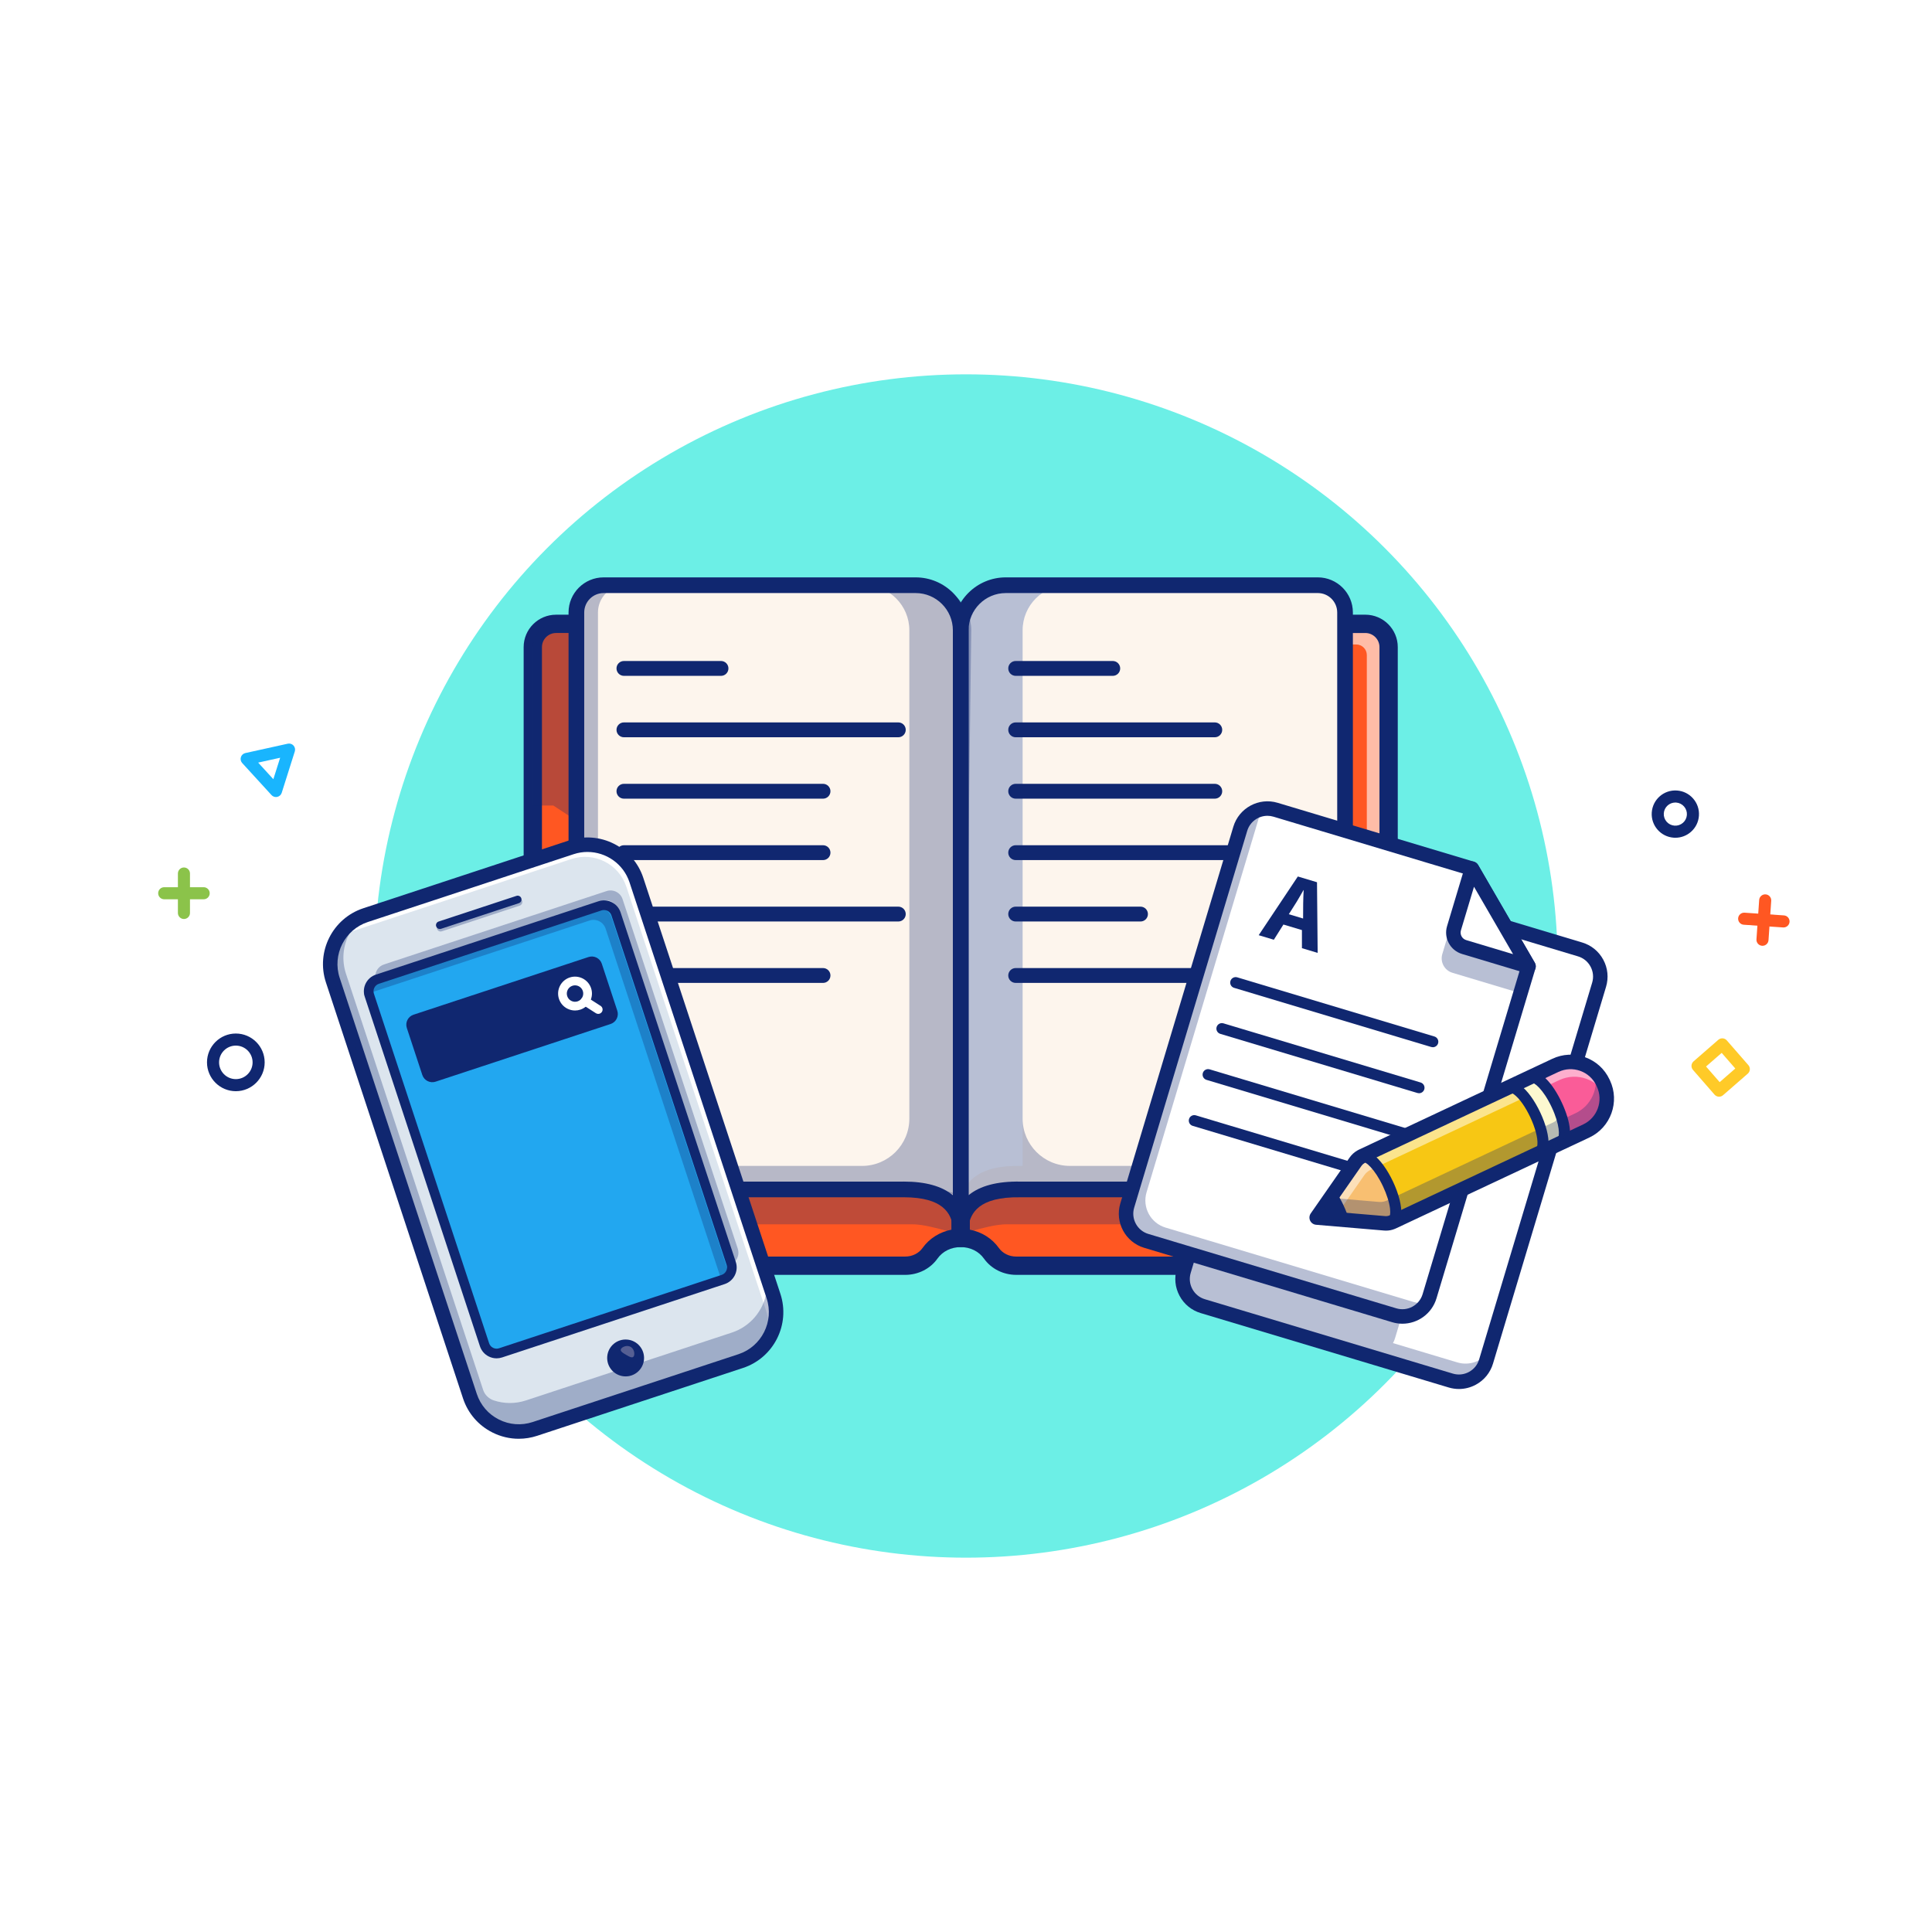 <?xml version="1.0" encoding="UTF-8"?>
<svg id="uuid-52c3a8aa-c8f1-4c9b-a94e-66836b8d9c2c" data-name="Layer 1" xmlns="http://www.w3.org/2000/svg" xmlns:xlink="http://www.w3.org/1999/xlink" viewBox="0 0 4000 4000">
  <defs>
    <style>
      .uuid-241ef410-7cc5-456e-83a4-75d095d2e22e {
        fill: #fa5c98;
      }

      .uuid-241ef410-7cc5-456e-83a4-75d095d2e22e, .uuid-b3cf464b-fb52-4d8b-9a23-fc9589f9fab7, .uuid-46736c33-8d31-4354-b1ca-0baf366619f2, .uuid-f459a371-114f-475a-bda7-4aa71957183c, .uuid-c5281206-f4fe-492d-b37f-6d3e43cd03ff, .uuid-3bb649b9-8643-49c2-81a5-7c08193a1814, .uuid-e14d8570-c647-4124-93df-3b2367c6e666, .uuid-747848a9-10c7-4d8a-a80e-a68741f1ba64, .uuid-6f7b158e-3d09-49b9-aebd-89bf8bdd2117, .uuid-602c3d4e-20f1-4f23-9bad-a67ff7fc2c15, .uuid-02bf7293-3b63-48e6-bcbb-7802afc4b267, .uuid-116c5d9c-00d2-453a-acfd-db6e6ab966e1, .uuid-d51ab4f3-0d34-4f08-a860-5ed92506da55, .uuid-f20b7039-ce7b-4624-98f4-ffb98109458b, .uuid-e063a60a-ae3f-47b2-b5e4-223e0801f5b9, .uuid-e08f625a-45c4-4877-b24c-382bedd1afd2, .uuid-027e4875-547a-4a51-9231-a2a76735618d, .uuid-2b59c7a0-e259-455d-b815-e2ed1fdc355f, .uuid-da14d2d9-2741-457c-b433-28a510a8d5fc, .uuid-9f0c21a4-6064-4b00-a418-1c9a9b158e45, .uuid-3efffcfa-b30c-4ecd-936d-c6f13d464cea, .uuid-7557678b-42a9-4d98-9a16-e9525d2d27e2 {
        stroke-width: 0px;
      }

      .uuid-b3cf464b-fb52-4d8b-9a23-fc9589f9fab7 {
        fill: #f8bf71;
      }

      .uuid-e1f8a616-36bf-46fc-bb5b-73f2467e9949 {
        opacity: .51;
      }

      .uuid-46736c33-8d31-4354-b1ca-0baf366619f2 {
        fill: #19b5fe;
      }

      .uuid-205af049-5617-4304-afb8-f817934377a9 {
        opacity: .6;
      }

      .uuid-317e1c3f-bc50-42f9-8290-2a274dccff31 {
        mask: url(#uuid-0c2a0087-3228-47c2-acf9-4d48303a2d98);
      }

      .uuid-f459a371-114f-475a-bda7-4aa71957183c {
        fill: #dce5ee;
      }

      .uuid-c5281206-f4fe-492d-b37f-6d3e43cd03ff {
        fill: #5f5a57;
      }

      .uuid-3bb649b9-8643-49c2-81a5-7c08193a1814 {
        fill: #fcf8d0;
      }

      .uuid-e14d8570-c647-4124-93df-3b2367c6e666 {
        fill: none;
      }

      .uuid-747848a9-10c7-4d8a-a80e-a68741f1ba64 {
        fill: #8bc34a;
      }

      .uuid-9b92529f-2bef-411f-99e8-6cf9b8f2cc49 {
        mask: url(#uuid-8219c63c-e68d-4130-8f0a-969cab676991);
      }

      .uuid-6f7b158e-3d09-49b9-aebd-89bf8bdd2117 {
        fill: url(#uuid-143828a9-9bc2-4bf5-8a27-78fbffb73eb5);
      }

      .uuid-6f7b158e-3d09-49b9-aebd-89bf8bdd2117, .uuid-d51ab4f3-0d34-4f08-a860-5ed92506da55 {
        mix-blend-mode: multiply;
      }

      .uuid-486674ab-161d-4eaa-a43f-9bd698808fb8 {
        mask: url(#uuid-60a00244-03da-4c0d-a311-b34c882a5e24);
      }

      .uuid-602c3d4e-20f1-4f23-9bad-a67ff7fc2c15 {
        fill: #102770;
      }

      .uuid-02bf7293-3b63-48e6-bcbb-7802afc4b267 {
        fill: #fff;
      }

      .uuid-dcf674b5-e863-48a7-8040-5f33e7066bef, .uuid-116c5d9c-00d2-453a-acfd-db6e6ab966e1, .uuid-da14d2d9-2741-457c-b433-28a510a8d5fc {
        opacity: .3;
      }

      .uuid-116c5d9c-00d2-453a-acfd-db6e6ab966e1 {
        fill: url(#uuid-32989f62-b829-4f90-9b7c-3525f6d2c40c);
      }

      .uuid-d51ab4f3-0d34-4f08-a860-5ed92506da55 {
        fill: url(#uuid-56cf25e5-3aa3-4237-a511-b6c3c4e429a6);
      }

      .uuid-f20b7039-ce7b-4624-98f4-ffb98109458b {
        fill: #f7c714;
      }

      .uuid-45ca0bd9-5e37-4a9c-b9fd-36e8a56dc427 {
        filter: url(#uuid-03e63538-fb4d-4e72-8fa9-01d854f81843);
      }

      .uuid-e063a60a-ae3f-47b2-b5e4-223e0801f5b9 {
        fill: #6cefe6;
      }

      .uuid-4e407b67-72d1-4c19-9332-3014c52ecb28 {
        mask: url(#uuid-93874855-8ecc-4b47-a459-8d8563056a36);
      }

      .uuid-e08f625a-45c4-4877-b24c-382bedd1afd2 {
        fill: #22a7f0;
      }

      .uuid-027e4875-547a-4a51-9231-a2a76735618d {
        fill: #282e6a;
      }

      .uuid-f90e842a-29ee-4b7d-926f-4867b72b816b {
        filter: url(#uuid-6a7699e2-3ae4-4b67-be6f-a3c8154dbbf2);
      }

      .uuid-2b59c7a0-e259-455d-b815-e2ed1fdc355f {
        fill: #ff5722;
      }

      .uuid-da14d2d9-2741-457c-b433-28a510a8d5fc {
        fill: url(#uuid-f074e8ec-17ba-4416-9b4f-e19a3979d94c);
      }

      .uuid-9f0c21a4-6064-4b00-a418-1c9a9b158e45 {
        fill: #fdf5ed;
      }

      .uuid-3efffcfa-b30c-4ecd-936d-c6f13d464cea {
        fill: #fce5e5;
      }

      .uuid-7557678b-42a9-4d98-9a16-e9525d2d27e2 {
        fill: #ffca28;
      }
    </style>
    <filter id="uuid-03e63538-fb4d-4e72-8fa9-01d854f81843" x="819.83" y="1906.41" width="328.33" height="631.46" color-interpolation-filters="sRGB" filterUnits="userSpaceOnUse">
      <feFlood flood-color="#fff" result="bg"/>
      <feBlend in="SourceGraphic" in2="bg"/>
    </filter>
    <filter id="uuid-824105dc-0d74-489e-bebf-5dfed69ba24e" x="819.83" y="-10192" width="328.33" height="32766" color-interpolation-filters="sRGB" filterUnits="userSpaceOnUse">
      <feFlood flood-color="#fff" result="bg"/>
      <feBlend in="SourceGraphic" in2="bg"/>
    </filter>
    <mask id="uuid-60a00244-03da-4c0d-a311-b34c882a5e24" data-name="mask-1" x="819.83" y="-10192" width="328.33" height="32766" maskUnits="userSpaceOnUse"/>
    <linearGradient id="uuid-56cf25e5-3aa3-4237-a511-b6c3c4e429a6" x1="1122.37" y1="1905.05" x2="921.64" y2="2167.3" gradientTransform="translate(-667.22 577.66) rotate(-18.24)" gradientUnits="userSpaceOnUse">
      <stop offset="0" stop-color="#fff"/>
      <stop offset="1" stop-color="#000"/>
    </linearGradient>
    <mask id="uuid-0c2a0087-3228-47c2-acf9-4d48303a2d98" data-name="mask" x="819.83" y="1906.41" width="328.33" height="631.46" maskUnits="userSpaceOnUse">
      <g class="uuid-45ca0bd9-5e37-4a9c-b9fd-36e8a56dc427">
        <g class="uuid-486674ab-161d-4eaa-a43f-9bd698808fb8">
          <polygon class="uuid-d51ab4f3-0d34-4f08-a860-5ed92506da55" points="1148.15 1906.41 921.99 2537.87 819.83 2227.88 906.43 1986.08 1148.15 1906.41"/>
        </g>
      </g>
    </mask>
    <linearGradient id="uuid-32989f62-b829-4f90-9b7c-3525f6d2c40c" x1="1122.37" y1="1905.05" x2="921.64" y2="2167.3" gradientTransform="translate(-667.22 577.66) rotate(-18.24)" gradientUnits="userSpaceOnUse">
      <stop offset="0" stop-color="#fff"/>
      <stop offset="1" stop-color="#fff"/>
    </linearGradient>
    <filter id="uuid-6a7699e2-3ae4-4b67-be6f-a3c8154dbbf2" x="966.63" y="1874.21" width="354.14" height="928.05" color-interpolation-filters="sRGB" filterUnits="userSpaceOnUse">
      <feFlood flood-color="#fff" result="bg"/>
      <feBlend in="SourceGraphic" in2="bg"/>
    </filter>
    <filter id="uuid-48bb5d0b-d87c-483a-add0-91381458cbef" x="966.63" y="-10192" width="354.14" height="32766" color-interpolation-filters="sRGB" filterUnits="userSpaceOnUse">
      <feFlood flood-color="#fff" result="bg"/>
      <feBlend in="SourceGraphic" in2="bg"/>
    </filter>
    <mask id="uuid-93874855-8ecc-4b47-a459-8d8563056a36" data-name="mask-3" x="966.63" y="-10192" width="354.14" height="32766" maskUnits="userSpaceOnUse"/>
    <linearGradient id="uuid-143828a9-9bc2-4bf5-8a27-78fbffb73eb5" x1="1397.93" y1="1959.33" x2="1016.98" y2="2436.51" gradientTransform="translate(-667.22 577.66) rotate(-18.24)" gradientUnits="userSpaceOnUse">
      <stop offset="0" stop-color="#fff"/>
      <stop offset="1" stop-color="#000"/>
    </linearGradient>
    <mask id="uuid-8219c63c-e68d-4130-8f0a-969cab676991" data-name="mask-2" x="966.63" y="1874.21" width="354.14" height="928.05" maskUnits="userSpaceOnUse">
      <g class="uuid-f90e842a-29ee-4b7d-926f-4867b72b816b">
        <g class="uuid-4e407b67-72d1-4c19-9332-3014c52ecb28">
          <path class="uuid-6f7b158e-3d09-49b9-aebd-89bf8bdd2117" d="m1275.36,1892.13l45.41,137.78-275.06,767.93-9.37,3.09c-13.77,4.54-28.61-2.92-33.15-16.72l-36.55-110.91,286.23-799.1c10.06.93,19.13,7.69,22.5,17.92Z"/>
        </g>
      </g>
    </mask>
    <linearGradient id="uuid-f074e8ec-17ba-4416-9b4f-e19a3979d94c" x1="1397.93" y1="1959.33" x2="1016.98" y2="2436.51" xlink:href="#uuid-32989f62-b829-4f90-9b7c-3525f6d2c40c"/>
  </defs>
  <rect class="uuid-02bf7293-3b63-48e6-bcbb-7802afc4b267" width="4000" height="4000"/>
  <circle class="uuid-e063a60a-ae3f-47b2-b5e4-223e0801f5b9" cx="2000" cy="2000" r="1225"/>
  <g>
    <path class="uuid-2b59c7a0-e259-455d-b815-e2ed1fdc355f" d="m1989.05,1291.63v1271.4c-32.64,0-65.23,19.16-75.58,57.49h-762.19c-26.58,0-48.18-21.6-48.18-48.18v-1232.59c0-26.58,21.6-48.13,48.18-48.13h837.77Z"/>
    <path class="uuid-e14d8570-c647-4124-93df-3b2367c6e666" d="m1989.05,1291.61v1271.45c-32.67,0-65.21,19.13-75.55,57.46h-762.22c-26.58,0-48.17-21.59-48.17-48.17v-1232.56c0-26.58,21.59-48.17,48.17-48.17h837.77Z"/>
    <path class="uuid-2b59c7a0-e259-455d-b815-e2ed1fdc355f" d="m2874.99,1339.78v1232.56c0,26.58-21.59,48.17-48.17,48.17h-762.22c-10.34-38.33-42.88-57.46-75.55-57.46v-1271.45h837.77c26.58,0,48.17,21.59,48.17,48.17Z"/>
    <g class="uuid-dcf674b5-e863-48a7-8040-5f33e7066bef">
      <path class="uuid-027e4875-547a-4a51-9231-a2a76735618d" d="m2757.69,2454.38v24.04c0,31.13-25.23,56.36-56.41,56.36h-616.24c-22.64-.35-54.71,8.94-70.59,13.08-33.21,8.67-52.46-24.49-52.46-58.81v-1111.94c0-25.66,10.34-48.89,27.07-65.67v1225.01c7.69-46.67,43.09-75.14,123.05-73.84h616.24c10.72,0,20.79-3.03,29.34-8.23Z"/>
    </g>
    <g class="uuid-dcf674b5-e863-48a7-8040-5f33e7066bef">
      <path class="uuid-027e4875-547a-4a51-9231-a2a76735618d" d="m1215.19,2454.38v24.04c0,31.13,25.23,56.36,56.41,56.36h616.24c22.64-.35,54.71,8.94,70.59,13.08,33.21,8.67,52.46-24.49,52.46-58.81v-1111.94c0-25.66-10.34-48.89-27.07-65.67v1225.01c-7.69-46.67-43.09-75.14-123.05-73.84h-616.24c-10.72,0-20.79-3.03-29.34-8.23Z"/>
    </g>
    <g class="uuid-205af049-5617-4304-afb8-f817934377a9">
      <path class="uuid-02bf7293-3b63-48e6-bcbb-7802afc4b267" d="m2875,1339.76v1232.59c0,25.55-19.98,46.5-45.15,48.07v-1264.15c0-12.13-9.85-21.98-21.98-21.98h-818.82v-42.66h837.77c26.58,0,48.18,21.55,48.18,48.13Z"/>
    </g>
    <path class="uuid-602c3d4e-20f1-4f23-9bad-a67ff7fc2c15" d="m1874.11,2639.47h-722.83c-37.01,0-67.12-30.11-67.12-67.12v-1232.56c0-37.01,30.11-67.12,67.12-67.12h837.76c10.46,0,18.95,8.48,18.95,18.95v1271.45c0,10.46-8.49,18.95-18.95,18.95-19.86,0-37.42,8.69-48.18,23.85-14.95,21.05-39.9,33.62-66.75,33.62Zm-722.83-1328.91c-16.11,0-29.22,13.11-29.22,29.23v1232.56c0,16.11,13.11,29.22,29.22,29.22h722.83c14.6,0,28-6.6,35.85-17.66,14.12-19.89,35.79-33.37,60.13-38.02v-1235.33h-818.81Z"/>
    <path class="uuid-602c3d4e-20f1-4f23-9bad-a67ff7fc2c15" d="m2826.82,2639.47h-722.83c-26.85,0-51.8-12.57-66.76-33.61-10.76-15.16-28.32-23.85-48.18-23.85-10.46,0-18.95-8.48-18.95-18.95v-1271.45c0-10.46,8.49-18.95,18.95-18.95h837.77c37.01,0,67.12,30.11,67.12,67.12v1232.56c0,37.01-30.11,67.12-67.12,67.12Zm-818.82-93.57c24.35,4.64,46.02,18.13,60.13,38.02,7.86,11.06,21.26,17.66,35.86,17.66h722.83c16.11,0,29.22-13.11,29.22-29.22v-1232.56c0-16.12-13.11-29.23-29.22-29.23h-818.82v1235.33Z"/>
    <path class="uuid-9f0c21a4-6064-4b00-a418-1c9a9b158e45" d="m1193.35,2406.21c0,31.15,25.25,56.4,56.4,56.4h616.26c79.98-1.28,115.36,27.17,123.05,73.83v-1231.5c0-51.53-41.78-93.31-93.31-93.31h-646c-31.15,0-56.4,25.25-56.4,56.4v1138.19Z"/>
    <g class="uuid-dcf674b5-e863-48a7-8040-5f33e7066bef">
      <path class="uuid-602c3d4e-20f1-4f23-9bad-a67ff7fc2c15" d="m1238.01,1268.03v1138.17c0,31.18,25.23,56.41,56.41,56.41h-44.66c-31.18,0-56.41-25.23-56.41-56.41v-1138.17c0-31.13,25.23-56.41,56.41-56.41h44.66c-31.18,0-56.41,25.28-56.41,56.41Z"/>
    </g>
    <g class="uuid-dcf674b5-e863-48a7-8040-5f33e7066bef">
      <path class="uuid-027e4875-547a-4a51-9231-a2a76735618d" d="m1989.05,2475.88v60.58c-7.42-44.93-40.49-73.03-114.34-73.84h35.95c33.56-.54,59.28,4.17,78.39,13.26Z"/>
    </g>
    <path class="uuid-9f0c21a4-6064-4b00-a418-1c9a9b158e45" d="m2784.76,2406.21c0,31.15-25.25,56.4-56.4,56.4h-616.26c-79.98-1.28-115.36,27.17-123.05,73.83v-1231.5c0-51.53,41.78-93.31,93.31-93.31h646c31.15,0,56.4,25.25,56.4,56.4v1138.19Z"/>
    <path class="uuid-02bf7293-3b63-48e6-bcbb-7802afc4b267" d="m2210.52,1211.62c-51.54,0-93.28,41.79-93.28,93.33v1108.94h-5.14c-79.96-1.3-115.37,27.18-123.05,73.84v-1182.78c0-51.54,41.79-93.33,93.33-93.33h128.14Z"/>
    <g class="uuid-dcf674b5-e863-48a7-8040-5f33e7066bef">
      <path class="uuid-602c3d4e-20f1-4f23-9bad-a67ff7fc2c15" d="m2784.75,2357.48v48.72c0,31.15-25.26,56.41-56.41,56.41h-616.24c-79.96-1.3-115.37,27.18-123.05,73.84v-1231.51c0-51.55,41.79-93.33,93.33-93.33h128.14c-51.54,0-93.28,41.79-93.28,93.33v1011.01c0,54.09,43.85,97.93,97.93,97.93h513.16c31.18,0,56.41-25.23,56.41-56.41Z"/>
    </g>
    <g class="uuid-dcf674b5-e863-48a7-8040-5f33e7066bef">
      <path class="uuid-602c3d4e-20f1-4f23-9bad-a67ff7fc2c15" d="m1215.19,2357.48v48.72c0,31.15,25.26,56.41,56.41,56.41h616.24c79.96-1.3,99.97,4.99,107.65,51.65l15.4-1209.31c0-51.55-41.79-93.33-93.33-93.33h-128.14c51.54,0,93.28,41.79,93.28,93.33v1011.01c0,54.09-43.85,97.93-97.93,97.93h-513.16c-31.18,0-56.41-25.23-56.41-56.41Z"/>
    </g>
    <path class="uuid-602c3d4e-20f1-4f23-9bad-a67ff7fc2c15" d="m1989.04,2552.68c-7.88,0-14.71-5.7-16.01-13.6-4.29-26.01-19.6-60.27-101.84-60.27-1.62,0-3.25.01-4.92.04h-616.52c-40.05,0-72.64-32.58-72.64-72.63v-1138.19c0-40.05,32.58-72.64,72.64-72.64h646c60.41,0,109.55,49.14,109.55,109.55v1231.5c0,8.46-6.49,15.5-14.92,16.19-.45.04-.89.06-1.34.06Zm-117.76-106.35c44.89,0,78.82,9.46,101.53,28.24v-1169.63c0-42.5-34.58-77.07-77.07-77.07h-646c-22.14,0-40.16,18.02-40.16,40.16v1138.19c0,22.14,18.01,40.16,40.16,40.16h616.26c1.77-.03,3.54-.04,5.27-.04Z"/>
    <path class="uuid-602c3d4e-20f1-4f23-9bad-a67ff7fc2c15" d="m1989.07,2552.68c-.44,0-.89-.02-1.34-.06-8.43-.69-14.92-7.73-14.92-16.19v-1231.5c0-60.41,49.15-109.55,109.55-109.55h646c40.05,0,72.64,32.58,72.64,72.64v1138.19c0,40.05-32.58,72.64-72.64,72.64h-616.26c-86.83-1.35-102.65,33.71-107.02,60.23-1.3,7.9-8.13,13.6-16.01,13.6Zm93.3-1324.81c-42.5,0-77.07,34.58-77.07,77.07v1169.65c23.62-19.53,59.33-29,107.07-28.22h616.01c22.14,0,40.16-18.02,40.16-40.16v-1138.19c0-22.14-18.01-40.16-40.16-40.16h-646Z"/>
    <g>
      <path class="uuid-602c3d4e-20f1-4f23-9bad-a67ff7fc2c15" d="m1492.76,1399.28h-200.98c-8.5,0-15.38-6.89-15.38-15.38s6.88-15.38,15.38-15.38h200.98c8.5,0,15.38,6.89,15.38,15.38s-6.88,15.38-15.38,15.38Z"/>
      <path class="uuid-602c3d4e-20f1-4f23-9bad-a67ff7fc2c15" d="m1859.85,1526.43h-568.07c-8.5,0-15.38-6.89-15.38-15.38s6.88-15.38,15.38-15.38h568.07c8.5,0,15.38,6.89,15.38,15.38s-6.88,15.38-15.38,15.38Z"/>
      <path class="uuid-602c3d4e-20f1-4f23-9bad-a67ff7fc2c15" d="m1859.85,1907.87h-568.07c-8.5,0-15.38-6.89-15.38-15.38s6.88-15.38,15.38-15.38h568.07c8.5,0,15.38,6.89,15.38,15.38s-6.88,15.38-15.38,15.38Z"/>
      <path class="uuid-602c3d4e-20f1-4f23-9bad-a67ff7fc2c15" d="m1703.99,1653.57h-412.21c-8.5,0-15.38-6.89-15.38-15.38s6.88-15.38,15.38-15.38h412.21c8.5,0,15.38,6.89,15.38,15.38s-6.88,15.38-15.38,15.38Z"/>
      <path class="uuid-602c3d4e-20f1-4f23-9bad-a67ff7fc2c15" d="m1703.99,1780.72h-412.21c-8.5,0-15.38-6.89-15.38-15.38s6.88-15.38,15.38-15.38h412.21c8.5,0,15.38,6.89,15.38,15.38s-6.88,15.38-15.38,15.38Z"/>
      <path class="uuid-602c3d4e-20f1-4f23-9bad-a67ff7fc2c15" d="m1703.99,2035.02h-412.21c-8.5,0-15.38-6.89-15.38-15.38s6.88-15.38,15.38-15.38h412.21c8.5,0,15.38,6.89,15.38,15.38s-6.88,15.38-15.38,15.38Z"/>
      <path class="uuid-602c3d4e-20f1-4f23-9bad-a67ff7fc2c15" d="m2303.85,1399.28h-200.98c-8.5,0-15.38-6.89-15.38-15.38s6.88-15.38,15.38-15.38h200.98c8.5,0,15.38,6.89,15.38,15.38s-6.88,15.38-15.38,15.38Z"/>
      <path class="uuid-602c3d4e-20f1-4f23-9bad-a67ff7fc2c15" d="m2515.08,1526.43h-412.21c-8.5,0-15.38-6.89-15.38-15.38s6.88-15.38,15.38-15.38h412.21c8.5,0,15.38,6.89,15.38,15.38s-6.88,15.38-15.38,15.38Z"/>
      <path class="uuid-602c3d4e-20f1-4f23-9bad-a67ff7fc2c15" d="m2361.27,1907.87h-258.4c-8.5,0-15.38-6.89-15.38-15.38s6.88-15.38,15.38-15.38h258.4c8.5,0,15.38,6.89,15.38,15.38s-6.88,15.38-15.38,15.38Z"/>
      <path class="uuid-602c3d4e-20f1-4f23-9bad-a67ff7fc2c15" d="m2515.08,1653.57h-412.21c-8.5,0-15.38-6.89-15.38-15.38s6.88-15.38,15.38-15.38h412.21c8.5,0,15.38,6.89,15.38,15.38s-6.88,15.38-15.38,15.38Z"/>
      <path class="uuid-602c3d4e-20f1-4f23-9bad-a67ff7fc2c15" d="m2619.67,1780.72h-516.8c-8.5,0-15.38-6.89-15.38-15.38s6.88-15.38,15.38-15.38h516.8c8.5,0,15.38,6.89,15.38,15.38s-6.88,15.38-15.38,15.38Z"/>
      <path class="uuid-602c3d4e-20f1-4f23-9bad-a67ff7fc2c15" d="m2515.08,2035.02h-412.21c-8.5,0-15.38-6.89-15.38-15.38s6.88-15.38,15.38-15.38h412.21c8.5,0,15.38,6.89,15.38,15.38s-6.88,15.38-15.38,15.38Z"/>
    </g>
    <g class="uuid-dcf674b5-e863-48a7-8040-5f33e7066bef">
      <path class="uuid-602c3d4e-20f1-4f23-9bad-a67ff7fc2c15" d="m1202.71,1291.63l-8.45,408.08-48.72-32h-42.44v-327.96c0-26.58,21.6-48.13,48.18-48.13h51.43Z"/>
    </g>
  </g>
  <path class="uuid-7557678b-42a9-4d98-9a16-e9525d2d27e2" d="m3559.17,2270.59c-3.49,0-6.96-1.45-9.43-4.29l-44.62-51.21c-2.18-2.5-3.28-5.76-3.05-9.07.23-3.31,1.76-6.39,4.26-8.56l51.22-44.62c5.21-4.54,13.11-3.99,17.64,1.21l44.62,51.21c2.18,2.5,3.28,5.76,3.05,9.07-.23,3.31-1.76,6.39-4.26,8.56l-51.22,44.62c-2.37,2.06-5.3,3.08-8.21,3.08Zm-26.99-62.5l28.2,32.36,32.36-28.2-28.2-32.36-32.36,28.2Z"/>
  <g>
    <path class="uuid-2b59c7a0-e259-455d-b815-e2ed1fdc355f" d="m3649.05,1958.16c-.29,0-.58,0-.87-.03-6.88-.47-12.08-6.44-11.61-13.33l5.61-81.5c.47-6.89,6.43-12.09,13.33-11.61,6.88.47,12.08,6.44,11.61,13.33l-5.61,81.5c-.45,6.6-5.95,11.64-12.46,11.64Z"/>
    <path class="uuid-2b59c7a0-e259-455d-b815-e2ed1fdc355f" d="m3692.6,1920.21c-.29,0-.58,0-.87-.03l-81.49-5.61c-6.88-.47-12.08-6.44-11.61-13.33.47-6.89,6.44-12.07,13.33-11.61l81.49,5.61c6.88.47,12.08,6.44,11.61,13.33-.45,6.6-5.95,11.64-12.46,11.64Z"/>
  </g>
  <g>
    <path class="uuid-747848a9-10c7-4d8a-a80e-a68741f1ba64" d="m380.83,1902.7c-6.9,0-12.5-5.6-12.5-12.5v-81.69c0-6.9,5.6-12.5,12.5-12.5s12.5,5.6,12.5,12.5v81.69c0,6.9-5.6,12.5-12.5,12.5Z"/>
    <path class="uuid-747848a9-10c7-4d8a-a80e-a68741f1ba64" d="m421.67,1861.86h-81.69c-6.9,0-12.5-5.6-12.5-12.5s5.6-12.5,12.5-12.5h81.69c6.9,0,12.5,5.6,12.5,12.5s-5.6,12.5-12.5,12.5Z"/>
  </g>
  <path class="uuid-602c3d4e-20f1-4f23-9bad-a67ff7fc2c15" d="m3468.69,1734.47c-1.14,0-2.29-.04-3.43-.12-26.93-1.85-47.33-25.27-45.48-52.2,1.85-26.93,25.09-47.34,52.2-45.48,13.04.9,24.96,6.82,33.55,16.68,8.59,9.86,12.83,22.47,11.93,35.52-.9,13.05-6.82,24.96-16.68,33.55-8.99,7.83-20.27,12.05-32.08,12.05Zm-.09-72.91c-12.47,0-23.01,9.69-23.88,22.31-.44,6.39,1.64,12.56,5.83,17.38,4.2,4.82,10.03,7.72,16.42,8.16,6.32.44,12.55-1.63,17.38-5.84,4.82-4.2,7.72-10.03,8.16-16.42.44-6.38-1.64-12.56-5.84-17.38-4.2-4.82-10.03-7.72-16.41-8.16-.56-.04-1.11-.06-1.67-.06Z"/>
  <path class="uuid-602c3d4e-20f1-4f23-9bad-a67ff7fc2c15" d="m488.27,2259.21c-32.92,0-59.7-26.78-59.7-59.7s26.78-59.7,59.7-59.7,59.7,26.78,59.7,59.7-26.78,59.7-59.7,59.7Zm0-94.4c-19.14,0-34.7,15.57-34.7,34.7s15.57,34.7,34.7,34.7,34.7-15.57,34.7-34.7-15.57-34.7-34.7-34.7Z"/>
  <path class="uuid-46736c33-8d31-4354-b1ca-0baf366619f2" d="m571.34,1650.17c-3.47,0-6.83-1.45-9.22-4.06l-60.67-66.33c-3.01-3.3-4.04-7.95-2.7-12.21s4.86-7.47,9.22-8.44l87.78-19.38c4.35-.96,8.9.47,11.92,3.77,3.01,3.3,4.04,7.95,2.7,12.21l-27.1,85.71c-1.35,4.26-4.86,7.47-9.22,8.44-.89.2-1.8.29-2.7.29Zm-36.84-71.29l31.45,34.38,14.05-44.42-45.49,10.04Z"/>
  <g>
    <path class="uuid-027e4875-547a-4a51-9231-a2a76735618d" d="m3020.58,2863.26c-5.91,0-11.85-.86-17.67-2.61l-513.42-154.03c-15.66-4.7-28.55-15.22-36.31-29.61-7.75-14.4-9.43-30.95-4.73-46.61l234.04-780.1c4.7-15.66,15.21-28.56,29.61-36.31,14.39-7.75,30.95-9.44,46.61-4.74l513.42,154.03c15.66,4.7,28.55,15.21,36.31,29.61,7.75,14.4,9.43,30.95,4.73,46.61l-234.04,780.1c-4.7,15.66-15.21,28.56-29.61,36.31-9.05,4.87-18.95,7.34-28.94,7.34Zm-279.54-1051.62c-9.17,0-18.27,2.27-26.58,6.75-13.22,7.12-22.88,18.96-27.19,33.34l-234.04,780.1c-4.32,14.38-2.77,29.58,4.35,42.81,7.11,13.22,18.96,22.88,33.34,27.19l513.42,154.03c14.38,4.31,29.58,2.78,42.81-4.35,13.22-7.12,22.88-18.96,27.19-33.34l234.04-780.1c4.32-14.38,2.77-29.58-4.35-42.81-7.11-13.22-18.96-22.88-33.34-27.19l-513.42-154.03c-5.34-1.6-10.8-2.4-16.23-2.4Z"/>
    <path class="uuid-02bf7293-3b63-48e6-bcbb-7802afc4b267" d="m3310.77,2038.8l-234.05,780.1c-9.3,31.05-42.05,48.65-73.1,39.35l-159.1-47.7-354.3-106.3c-31.1-9.35-48.7-42.1-39.4-73.15l234.05-780.1c6.35-21.25,23.7-36.2,43.95-40.5,9.35-2.05,19.35-1.8,29.15,1.15l513.45,154c31.05,9.35,48.65,42.1,39.35,73.15Z"/>
    <g class="uuid-dcf674b5-e863-48a7-8040-5f33e7066bef">
      <path class="uuid-027e4875-547a-4a51-9231-a2a76735618d" d="m2691.94,1835.75c0,.05-.05.05,0,.1-.1.1-.15.15-.2.25.05-.1.15-.25.2-.35Z"/>
    </g>
    <g class="uuid-dcf674b5-e863-48a7-8040-5f33e7066bef">
      <path class="uuid-602c3d4e-20f1-4f23-9bad-a67ff7fc2c15" d="m3083.44,2796.55l-6.7,22.35c-9.3,31.05-42.05,48.65-73.1,39.35l-159.1-47.7-354.3-106.3c-31.1-9.35-48.7-42.1-39.4-73.15l234.05-780.1c.65-2.15,1.4-4.25,2.3-6.25.2-.5.4-.95.6-1.4.55-1.25,1.15-2.45,1.8-3.6.5-.95,1.05-1.9,1.6-2.8.2-.3.35-.55.55-.85.05-.1.1-.15.2-.25-.05-.05,0-.05,0-.1,8.55-13.05,21.95-22.05,36.9-25.25l247.25,74.2,117.3,202.3-204.95,683.05c-1.1,3.8-2.6,7.35-4.4,10.7l133.35,40c25.55,7.65,52.25-2.9,66.05-24.2Z"/>
    </g>
    <path class="uuid-602c3d4e-20f1-4f23-9bad-a67ff7fc2c15" d="m3020.6,2875.77c-7.12,0-14.27-1.04-21.28-3.14l-513.42-154.03c-18.86-5.66-34.38-18.32-43.72-35.66-9.34-17.34-11.36-37.27-5.7-56.13l234.04-780.1c5.65-18.86,18.32-34.38,35.65-43.72,17.33-9.34,37.27-11.36,56.13-5.7l513.42,154.03h0c18.86,5.66,34.38,18.32,43.72,35.66,9.34,17.34,11.36,37.27,5.7,56.13l-234.04,780.1c-5.65,18.86-18.32,34.39-35.65,43.72-10.89,5.86-22.82,8.85-34.85,8.85Zm-279.54-1051.62c-7.14,0-14.21,1.77-20.67,5.25-10.28,5.54-17.79,14.74-21.15,25.93l-234.04,780.1c-3.35,11.19-2.15,23.01,3.38,33.29,5.53,10.28,14.74,17.79,25.93,21.15l513.42,154.03c11.19,3.36,23.01,2.16,33.29-3.38,10.28-5.53,17.79-14.74,21.14-25.93l234.04-780.1c3.35-11.18,2.15-23.01-3.38-33.29-5.53-10.28-14.74-17.79-25.93-21.15l-513.42-154.03c-4.16-1.25-8.4-1.87-12.62-1.87Z"/>
    <path class="uuid-02bf7293-3b63-48e6-bcbb-7802afc4b267" d="m3164.64,2000.73l-204.92,683.04c-9.32,31.08-42.07,48.66-73.09,39.35l-513.45-154.04c-31.02-9.31-48.68-42.01-39.35-73.09l234.03-780.08c9.32-31.08,42.08-48.72,73.11-39.41l406.4,121.92,117.28,202.3Z"/>
    <path class="uuid-02bf7293-3b63-48e6-bcbb-7802afc4b267" d="m3164.64,2000.73l-204.92,683.04c-9.32,31.08-42.07,48.66-73.09,39.35l-513.45-154.04c-31.02-9.31-48.68-42.01-39.35-73.09l234.03-780.08c9.32-31.08,42.08-48.72,73.11-39.41l406.4,121.92,117.28,202.3Z"/>
    <g class="uuid-dcf674b5-e863-48a7-8040-5f33e7066bef">
      <path class="uuid-602c3d4e-20f1-4f23-9bad-a67ff7fc2c15" d="m2953.84,2697.15c-13.55,22.5-41,33.85-67.2,25.95l-513.45-154c-31.05-9.3-48.7-42.05-39.35-73.1l234-780.1c6.6-21.95,24.9-37.2,45.95-40.95-2.5,4.1-4.5,8.6-5.95,13.45l-234,780.1c-9.35,31.05,8.3,63.8,39.35,73.1l513.45,154c9.15,2.75,18.4,3.15,27.2,1.55Z"/>
    </g>
    <path class="uuid-602c3d4e-20f1-4f23-9bad-a67ff7fc2c15" d="m2903.46,2740.61c-7,0-14.1-1.01-21.14-3.12l-513.45-154.04c-38.92-11.68-61.08-52.85-49.41-91.77l234.04-780.08c11.68-38.95,52.85-61.15,91.78-49.47l406.4,121.92c3.65,1.1,6.75,3.55,8.67,6.85l117.28,202.3c2.08,3.58,2.58,7.87,1.39,11.84l-204.92,683.04c-9.57,31.88-38.93,52.53-70.63,52.53Zm-279.33-1051.58c-18.8,0-36.23,12.26-41.91,31.2l-234.03,780.08c-6.92,23.08,6.23,47.49,29.3,54.41l513.45,154.04c23.09,6.94,47.49-6.22,54.41-29.3l203.05-676.82-111.05-191.55-400.71-120.22c-4.16-1.25-8.37-1.85-12.52-1.85Z"/>
    <g class="uuid-dcf674b5-e863-48a7-8040-5f33e7066bef">
      <path class="uuid-602c3d4e-20f1-4f23-9bad-a67ff7fc2c15" d="m3161.43,1999.75l-20.95,54.3-133.35-40c-16.55-4.95-25.9-22.4-20.95-38.9l37-123.4,78.7,135.75,59.55,12.25Z"/>
    </g>
    <path class="uuid-02bf7293-3b63-48e6-bcbb-7802afc4b267" d="m3164.64,2000.73l-133.34-40c-16.55-4.96-25.9-22.42-20.95-38.91l37.02-123.38,117.28,202.3Z"/>
    <path class="uuid-602c3d4e-20f1-4f23-9bad-a67ff7fc2c15" d="m3164.64,2015.73c-1.44,0-2.89-.21-4.31-.63l-133.34-40c-24.43-7.33-38.34-33.16-31.02-57.59l37.02-123.38c1.72-5.73,6.67-9.89,12.62-10.59,5.91-.69,11.73,2.2,14.73,7.38l117.28,202.3c3.09,5.32,2.61,11.99-1.21,16.82-2.9,3.66-7.26,5.7-11.77,5.7Zm-112.87-179.79l-27.06,90.18c-2.57,8.58,2.31,17.66,10.9,20.24l97.05,29.12-80.89-139.54Z"/>
    <g>
      <g>
        <path class="uuid-02bf7293-3b63-48e6-bcbb-7802afc4b267" d="m2558.34,2034.36l408.19,122.46-408.19-122.46Z"/>
        <path class="uuid-602c3d4e-20f1-4f23-9bad-a67ff7fc2c15" d="m2966.54,2168.19c-1.08,0-2.18-.16-3.27-.48l-408.19-122.46c-6.01-1.8-9.42-8.14-7.62-14.15,1.8-6.01,8.15-9.4,14.15-7.62l408.19,122.46c6.01,1.8,9.42,8.14,7.62,14.15-1.47,4.92-5.99,8.1-10.88,8.1Z"/>
      </g>
      <g>
        <path class="uuid-02bf7293-3b63-48e6-bcbb-7802afc4b267" d="m2529.77,2129.6l408.19,122.46-408.19-122.46Z"/>
        <path class="uuid-602c3d4e-20f1-4f23-9bad-a67ff7fc2c15" d="m2937.96,2263.43c-1.08,0-2.18-.16-3.27-.48l-408.19-122.46c-6.01-1.8-9.42-8.14-7.62-14.15,1.8-6.01,8.15-9.41,14.15-7.62l408.19,122.46c6.01,1.8,9.42,8.14,7.62,14.15-1.47,4.92-5.99,8.1-10.88,8.1Z"/>
      </g>
      <g>
        <path class="uuid-02bf7293-3b63-48e6-bcbb-7802afc4b267" d="m2501.19,2224.85l408.19,122.46-408.19-122.46Z"/>
        <path class="uuid-602c3d4e-20f1-4f23-9bad-a67ff7fc2c15" d="m2909.39,2358.68c-1.08,0-2.18-.16-3.27-.48l-408.19-122.46c-6.01-1.8-9.42-8.14-7.62-14.15,1.8-6.01,8.15-9.4,14.15-7.62l408.19,122.46c6.01,1.8,9.42,8.14,7.62,14.15-1.47,4.92-5.99,8.1-10.88,8.1Z"/>
      </g>
      <g>
        <path class="uuid-02bf7293-3b63-48e6-bcbb-7802afc4b267" d="m2472.62,2320.09l408.19,122.46-408.19-122.46Z"/>
        <path class="uuid-602c3d4e-20f1-4f23-9bad-a67ff7fc2c15" d="m2880.81,2453.92c-1.08,0-2.18-.16-3.27-.48l-408.19-122.46c-6.01-1.8-9.42-8.14-7.62-14.15,1.8-6.01,8.15-9.4,14.15-7.62l408.19,122.46c6.01,1.8,9.42,8.14,7.62,14.15-1.47,4.92-5.99,8.1-10.88,8.1Z"/>
      </g>
    </g>
    <path class="uuid-602c3d4e-20f1-4f23-9bad-a67ff7fc2c15" d="m2657.19,1914.15l-19.83,31.48-31.37-9.41,81.03-121.53,39.7,11.91,1.35,146.24-32.55-9.77-.02-37.44-38.31-11.49Zm40.73-12.45l.18-30.89c0-8.66.6-19.29.99-27.83l-.39-.12c-4.37,7.34-9.39,16.87-13.9,23.95l-16.45,26.01,29.57,8.87Z"/>
  </g>
  <g>
    <path class="uuid-f459a371-114f-475a-bda7-4aa71957183c" d="m1533.58,2817.97l-426.07,140.43c-55.92,18.43-116.19-11.96-134.62-67.88l-283.85-861.23c-18.43-55.92,11.96-116.19,67.88-134.62l426.07-140.43c55.92-18.43,116.19,11.96,134.62,67.88l283.85,861.23c18.43,55.92-11.96,116.19-67.88,134.62Z"/>
    <g class="uuid-dcf674b5-e863-48a7-8040-5f33e7066bef">
      <path class="uuid-602c3d4e-20f1-4f23-9bad-a67ff7fc2c15" d="m1075.96,1875.03l-161.17,53.12c-4.17,1.38-8.67-.89-10.05-5.06s.89-8.67,5.07-10.05l161.17-53.12c4.17-1.38,8.67.89,10.05,5.06s-.89,8.67-5.07,10.05Z"/>
    </g>
    <path class="uuid-02bf7293-3b63-48e6-bcbb-7802afc4b267" d="m1317.61,1822.12l283.85,861.23c4.71,14.28,6.22,28.86,4.94,42.95-.27,3.03-.67,6.05-1.23,9.05-2.95,16.52-9.77,32.13-19.8,45.51,1.8-5.22,3.19-10.58,4.17-16.07.56-3,.96-6.02,1.23-9.05,1.27-14.1-.24-28.67-4.94-42.95l-288.96-876.74c-15.61-47.36-66.65-73.09-114-57.48l-457.08,150.65c-11.08,3.65-20.98,9.26-29.45,16.32,12.47-23.27,33.54-41.96,60.59-50.87l426.06-140.42c55.92-18.43,116.19,11.96,134.62,67.88Z"/>
    <path class="uuid-602c3d4e-20f1-4f23-9bad-a67ff7fc2c15" d="m1074.02,2978.82c-18.76,0-37.39-4.39-54.63-13.09-29.01-14.62-50.58-39.67-60.75-70.52l-283.85-861.23c-20.99-63.68,13.75-132.57,77.43-153.56l426.07-140.43c63.72-21,132.57,13.75,153.57,77.43l283.85,861.23c20.99,63.68-13.75,132.57-77.43,153.56l-4.7-14.25,4.7,14.25-426.07,140.43c-12.52,4.13-25.38,6.17-38.19,6.17Zm142.27-1214.95c-9.48,0-19.12,1.48-28.6,4.61l-426.07,140.43c-47.97,15.82-74.14,67.71-58.33,115.68l283.85,861.24c7.66,23.24,23.91,42.11,45.76,53.12,21.85,11.02,46.68,12.87,69.92,5.21l426.07-140.43c47.97-15.81,74.14-67.71,58.33-115.68l-283.85-861.23c-12.69-38.49-48.6-62.94-87.08-62.94Z"/>
    <path class="uuid-e08f625a-45c4-4877-b24c-382bedd1afd2" d="m1275.36,1892.13l238.54,723.76c4.55,13.8-2.95,28.62-16.72,33.15l-460.85,151.89c-13.77,4.54-28.61-2.92-33.15-16.72l-238.54-723.76c-4.54-13.77,2.95-28.62,16.72-33.15l460.85-151.89c3.54-1.17,7.16-1.54,10.66-1.2,10.06.93,19.13,7.69,22.5,17.92Z"/>
    <g class="uuid-dcf674b5-e863-48a7-8040-5f33e7066bef">
      <path class="uuid-602c3d4e-20f1-4f23-9bad-a67ff7fc2c15" d="m1288.98,1861.61l238.54,723.76c3.59,10.88-.31,22.4-8.9,28.99.09-2.91-.34-5.84-1.3-8.75l-238.54-723.76c-3.37-10.23-12.44-16.99-22.5-17.92-3.5-.34-7.11.03-10.66,1.2l-460.85,151.89c-2.91.96-5.52,2.36-7.81,4.16.2-10.83,7.16-20.82,18.02-24.4l460.85-151.89c3.54-1.17,7.16-1.54,10.66-1.2,10.06.93,19.13,7.69,22.5,17.92Z"/>
    </g>
    <g class="uuid-dcf674b5-e863-48a7-8040-5f33e7066bef">
      <path class="uuid-c5281206-f4fe-492d-b37f-6d3e43cd03ff" d="m1596.61,2762.21c-1.41,3.03-2.97,5.98-4.68,8.86,1.67-2.89,3.26-5.86,4.68-8.86Z"/>
    </g>
    <g class="uuid-dcf674b5-e863-48a7-8040-5f33e7066bef">
      <path class="uuid-c5281206-f4fe-492d-b37f-6d3e43cd03ff" d="m1596.61,2762.21c1.98-4.26,3.74-8.64,5.17-13.13-1.4,4.48-3.12,8.88-5.17,13.13Z"/>
    </g>
    <g class="uuid-dcf674b5-e863-48a7-8040-5f33e7066bef">
      <path class="uuid-c5281206-f4fe-492d-b37f-6d3e43cd03ff" d="m1602.79,2745.71c.64-2.27,1.22-4.55,1.7-6.86-.45,2.3-1.02,4.58-1.7,6.86Z"/>
    </g>
    <circle class="uuid-602c3d4e-20f1-4f23-9bad-a67ff7fc2c15" cx="1295.31" cy="2811.63" r="38.18" transform="translate(-1612.85 3872.59) rotate(-85.31)"/>
    <path class="uuid-602c3d4e-20f1-4f23-9bad-a67ff7fc2c15" d="m910.61,1923.43c-3.34,0-6.45-2.12-7.55-5.47-1.38-4.17.89-8.67,5.06-10.04l161.17-53.12c4.17-1.37,8.67.89,10.04,5.06,1.38,4.17-.89,8.67-5.06,10.04l-161.17,53.12c-.83.27-1.67.4-2.49.4Z"/>
    <path class="uuid-602c3d4e-20f1-4f23-9bad-a67ff7fc2c15" d="m1264.15,2120.08l-362.27,119.4c-11.43,3.77-23.76-2.45-27.53-13.88l-32.05-97.25c-3.77-11.43,2.45-23.76,13.88-27.53l362.27-119.4c11.43-3.77,23.76,2.45,27.53,13.88l32.05,97.25c3.77,11.43-2.45,23.76-13.88,27.53Z"/>
    <path class="uuid-02bf7293-3b63-48e6-bcbb-7802afc4b267" d="m1190.5,2092.12c-5.41,0-10.78-1.26-15.75-3.77-8.36-4.22-14.58-11.44-17.5-20.33-6.05-18.35,3.96-38.21,22.31-44.26,18.37-6.04,38.21,3.96,44.27,22.32h0c6.04,18.36-3.97,38.22-22.32,44.27-3.6,1.19-7.31,1.78-11.01,1.78Zm.02-52.08c-1.76,0-3.55.28-5.31.86-8.91,2.94-13.76,12.57-10.83,21.48,1.42,4.32,4.44,7.82,8.49,9.86,4.06,2.05,8.66,2.39,12.98.97,8.91-2.93,13.76-12.57,10.83-21.48-2.36-7.15-9.02-11.68-16.17-11.68Z"/>
    <path class="uuid-02bf7293-3b63-48e6-bcbb-7802afc4b267" d="m1238.57,2099.16c-1.67,0-3.35-.46-4.86-1.43l-27.23-17.47c-4.19-2.69-5.41-8.27-2.72-12.47,2.69-4.19,8.26-5.42,12.47-2.72l27.23,17.47c4.19,2.69,5.41,8.27,2.72,12.47-1.72,2.69-4.63,4.15-7.6,4.15Z"/>
    <g class="uuid-317e1c3f-bc50-42f9-8290-2a274dccff31">
      <polygon class="uuid-116c5d9c-00d2-453a-acfd-db6e6ab966e1" points="1148.15 1906.41 921.99 2537.87 819.83 2227.88 906.43 1986.08 1148.15 1906.41"/>
    </g>
    <g class="uuid-9b92529f-2bef-411f-99e8-6cf9b8f2cc49">
      <path class="uuid-da14d2d9-2741-457c-b433-28a510a8d5fc" d="m1275.36,1892.13l45.41,137.78-275.06,767.93-9.37,3.09c-13.77,4.54-28.61-2.92-33.15-16.72l-36.55-110.91,286.23-799.1c10.06.93,19.13,7.69,22.5,17.92Z"/>
    </g>
    <path class="uuid-602c3d4e-20f1-4f23-9bad-a67ff7fc2c15" d="m1028.08,2812.28c-5.59,0-11.14-1.31-16.28-3.9-8.65-4.36-15.08-11.83-18.11-21.02l-238.54-723.76c-6.25-18.98,4.1-39.52,23.08-45.77l460.85-151.89c9.21-3.03,19.03-2.3,27.67,2.06,8.65,4.36,15.08,11.83,18.11,21.02l238.54,723.76c6.25,18.98-4.1,39.52-23.08,45.78h0l-460.85,151.89c-3.73,1.23-7.57,1.84-11.39,1.84Zm222.36-928.18c-1.71,0-3.43.27-5.1.83l-460.85,151.89c-8.51,2.81-13.15,12.01-10.35,20.52l238.55,723.76c1.36,4.12,4.24,7.47,8.12,9.42,3.88,1.95,8.27,2.28,12.41.92l460.85-151.89c8.51-2.81,13.15-12.01,10.35-20.52l-238.54-723.76c-1.36-4.12-4.24-7.47-8.12-9.42-2.3-1.16-4.79-1.75-7.3-1.75Zm246.75,764.95h.05-.05Z"/>
    <g class="uuid-dcf674b5-e863-48a7-8040-5f33e7066bef">
      <path class="uuid-602c3d4e-20f1-4f23-9bad-a67ff7fc2c15" d="m1583.04,2624.37l18.12,54.98c4.71,14.28,6.22,28.86,4.94,42.95-.27,3.03-.67,6.05-1.23,9.05-6.64,37.3-33.04,69.91-71.59,82.62l-426.06,140.42c-55.92,18.43-116.19-11.96-134.62-67.88l-283.85-861.23c-18.43-55.92,11.96-116.19,67.88-134.62l27.62-9.1c-55.92,18.43-86.31,78.7-67.88,134.62l283.85,861.23c.02.05.04.11.05.16,3.42,10.33,11.71,18.41,22.04,21.83,20.94,6.93,44.21,7.45,66.79,0l426.06-140.42c38.56-12.71,64.95-45.32,71.59-82.62.56-3,.96-6.02,1.23-9.05,1.27-14.1-.24-28.67-4.94-42.95Z"/>
    </g>
    <g class="uuid-dcf674b5-e863-48a7-8040-5f33e7066bef">
      <path class="uuid-602c3d4e-20f1-4f23-9bad-a67ff7fc2c15" d="m1265.8,1898.48l238.54,723.76c3.84,11.65-.89,24.01-10.75,30.3-.15-2.07-.56-4.19-1.23-6.24l-238.54-723.76c-3.37-10.23-12.44-16.99-22.5-17.92-3.5-.34-7.11.03-10.66,1.2l-460.85,151.89c-2.14.71-4.13,1.68-5.96,2.85-.9-11.77,6.24-23.05,17.95-26.91l460.85-151.89c3.54-1.17,7.16-1.54,10.66-1.2,10.06.93,19.13,7.69,22.5,17.92Z"/>
    </g>
    <g class="uuid-dcf674b5-e863-48a7-8040-5f33e7066bef">
      <path class="uuid-3efffcfa-b30c-4ecd-936d-c6f13d464cea" d="m1305.84,2788.6c7.26,4.24,8.92,14.93,6.27,19.46-2.65,4.53-8.59,1.19-15.85-3.05-7.26-4.24-13.09-7.78-10.45-12.31,2.65-4.53,12.77-8.35,20.03-4.1Z"/>
    </g>
  </g>
  <g>
    <path class="uuid-241ef410-7cc5-456e-83a4-75d095d2e22e" d="m3319.67,2243.23l-.98-2.09c-17.36-36.97-61.38-52.83-98.35-35.47l-54.52,25.62c34.17-14.65,96.74,118.43,64.08,135.77l54.3-25.48c36.96-17.42,52.83-61.38,35.47-98.35Z"/>
    <g class="uuid-dcf674b5-e863-48a7-8040-5f33e7066bef">
      <path class="uuid-602c3d4e-20f1-4f23-9bad-a67ff7fc2c15" d="m3234.49,2317.68l27.27-12.79c33.31-15.69,49.39-52.94,39.56-87.2,7.09,6.39,13.05,14.27,17.37,23.46l.98,2.09c17.36,36.97,1.49,80.94-35.47,98.35l-54.3,25.48c11.42-6.06,11.17-26.28,4.59-49.38Z"/>
      <path class="uuid-602c3d4e-20f1-4f23-9bad-a67ff7fc2c15" d="m3200.39,2250.3c-11.88-14.7-24.46-23.34-34.57-19.01l18.74-8.8c5.74,8.36,11.15,17.9,15.83,27.81Z"/>
    </g>
    <g class="uuid-e1f8a616-36bf-46fc-bb5b-73f2467e9949">
      <path class="uuid-02bf7293-3b63-48e6-bcbb-7802afc4b267" d="m3238.44,2336.32c2.94,8.14,5.22,16.14,6.68,23.6l-15.22,7.14c8.19-4.35,10.39-15.99,8.55-30.74Z"/>
      <path class="uuid-02bf7293-3b63-48e6-bcbb-7802afc4b267" d="m3220.34,2205.67c36.97-17.36,80.99-1.5,98.35,35.47l.98,2.09c4.38,9.34,6.63,19.12,6.98,28.8l-.12-.26c-17.36-36.97-61.38-52.83-98.35-35.47l-28.33,13.31c-11.72-14.29-24.07-22.6-34.02-18.33l54.52-25.62Z"/>
    </g>
    <path class="uuid-f20b7039-ce7b-4624-98f4-ffb98109458b" d="m3165.81,2231.29l-.51.23-44.19,20.8q-.06,0-.12.01h-.06s-301.06,141.47-301.06,141.47c-.73.37-1.46.74-2.13,1.16-4.36,2.45-8.16,5.84-11.06,9.97l-80.64,115.88,140.73,11.95c5.13.43,10.25-.32,15.08-2.28.63-.24,1.25-.48,1.87-.78l301.06-141.47h.06s44.31-20.82,44.31-20.82h.12c.23-.09.39-.23.61-.37,32.66-17.34-29.91-150.42-64.08-135.77Z"/>
    <path class="uuid-f20b7039-ce7b-4624-98f4-ffb98109458b" d="m3165.81,2231.29l-.51.23-44.19,20.8q-.06,0-.12.01h-.06s-301.06,141.47-301.06,141.47c-.73.37-1.46.74-2.13,1.16-4.36,2.45-8.16,5.84-11.06,9.97l-80.64,115.88,140.73,11.95c5.13.43,10.25-.32,15.08-2.28.63-.24,1.25-.48,1.87-.78l301.06-141.47h.06s44.31-20.82,44.31-20.82h.12c.23-.09.39-.23.61-.37,32.66-17.34-29.91-150.42-64.08-135.77Z"/>
    <path class="uuid-b3cf464b-fb52-4d8b-9a23-fc9589f9fab7" d="m2817.75,2394.96c-4.36,2.45-8.16,5.84-11.06,9.97l-80.64,115.88,140.73,11.95c5.13.43,10.25-.32,15.08-2.28,29.64-19.7-30.19-146.73-64.12-135.53Z"/>
    <g class="uuid-e1f8a616-36bf-46fc-bb5b-73f2467e9949">
      <path class="uuid-02bf7293-3b63-48e6-bcbb-7802afc4b267" d="m3183.86,2259.31l-.51.23-44.19,20.8q-.06,0-.12.01h-.06s-301.06,141.47-301.06,141.47c-.73.37-1.46.74-2.13,1.16-4.36,2.45-8.16,5.84-11.06,9.97l-63.24,90.88-35.45-3.01,80.64-115.88c2.9-4.13,6.69-7.53,11.06-9.97.67-.42,1.4-.79,2.13-1.16l301.06-141.47h.06q.06-.01.12-.02l44.19-20.8.51-.23c15.58-6.68,37.04,17.37,52.71,47.14-11.91-14.77-24.53-23.47-34.67-19.13Z"/>
    </g>
    <path class="uuid-3bb649b9-8643-49c2-81a5-7c08193a1814" d="m3165.81,2231.29c-.18.02-.29.09-.46.16l-.05.06-44.31,20.81q.06,0,.12-.01c34.17-15.78,97.56,118.94,64.08,135.71l43.97-20.6h.12c.23-.09.39-.23.61-.37,32.66-17.34-29.91-150.42-64.08-135.77Z"/>
    <path class="uuid-602c3d4e-20f1-4f23-9bad-a67ff7fc2c15" d="m2869.67,2547.89c-1.37,0-2.75-.06-4.14-.18l-140.74-11.95c-5.34-.45-10.03-3.72-12.31-8.57-2.28-4.85-1.79-10.55,1.26-14.94l80.64-115.88c4.1-5.85,9.53-10.79,15.74-14.33.96-.58,1.98-1.12,3.01-1.64l400.82-188.31c21.5-10.1,45.65-11.23,68-3.17,22.34,8.06,40.21,24.34,50.31,45.84l.98,2.09h0c20.82,44.34,1.68,97.41-42.66,118.3l-400.46,188.14c-.87.42-1.86.82-2.86,1.2-5.52,2.25-11.46,3.4-17.59,3.4Zm-116.47-39.82l114.86,9.76c2.83.24,5.57-.18,8.16-1.23l1.05-.42,400.54-188.18c29.38-13.84,42.07-49.01,28.27-78.4l-.98-2.09c-6.69-14.25-18.52-25.04-33.33-30.37-14.8-5.33-30.81-4.59-45.07,2.11l-400.45,188.13s0,0,0,0c0,0-.28.13-.55.29-.1.06-.54.32-.63.38-2.43,1.36-4.54,3.26-6.1,5.49l-65.78,94.53Z"/>
    <path class="uuid-602c3d4e-20f1-4f23-9bad-a67ff7fc2c15" d="m2764.57,2465.53l-38.48,55.31,67.14,5.68c-5.67-20.52-16.48-43.53-28.66-60.99Z"/>
    <path class="uuid-602c3d4e-20f1-4f23-9bad-a67ff7fc2c15" d="m3229.26,2378.9c-.12,0-.24,0-.36,0-6.34-.2-11.36-5.5-11.17-11.84.15-4.62,2.97-8.51,6.95-10.21,4.89-3.28,5.07-28.08-12.09-64.59-17.36-36.95-36.83-52.56-42.2-50.46-3.87,1.88-8.64,1.53-12.22-1.34-4.95-3.96-5.78-11.16-1.82-16.12,1.1-1.37,2.54-2.54,4.14-3.28,26.6-12.5,55.1,23.54,72.9,61.42,17.8,37.89,27.35,82.83.76,95.33-1.53.72-3.2,1.09-4.89,1.09Z"/>
    <path class="uuid-602c3d4e-20f1-4f23-9bad-a67ff7fc2c15" d="m3184.88,2399.75c-.12,0-.24,0-.36,0-6.34-.2-11.36-5.5-11.17-11.84.15-4.61,2.96-8.5,6.93-10.21,1.39-.95,2.41-3.91,2.76-8.05,2.4-28.44-25.47-87.76-48.89-104.06-3.49-2.43-6.6-3.54-8.14-2.94-3.86,1.88-8.63,1.52-12.21-1.34-4.95-3.96-5.78-11.16-1.82-16.12,1.1-1.37,2.54-2.54,4.13-3.28,6.61-3.1,17.37-4.77,31.17,4.83,29.94,20.83,61.73,88.51,58.66,124.85-1.42,16.76-9.58,23.97-16.18,27.08-1.53.72-3.19,1.09-4.88,1.09Z"/>
    <path class="uuid-602c3d4e-20f1-4f23-9bad-a67ff7fc2c15" d="m2880.06,2542.97c-.12,0-.24,0-.36,0-6.34-.2-11.36-5.5-11.17-11.84.15-4.61,2.96-8.5,6.93-10.21,2.1-1.44,3.71-7.64,2.46-18.4-1.49-12.88-6.79-29.72-14.52-46.19-17.36-36.95-36.75-52.58-42.21-50.46-3.87,1.88-8.64,1.53-12.22-1.34-4.95-3.96-5.78-11.16-1.82-16.12,1.1-1.37,2.54-2.54,4.14-3.28,6.59-3.1,17.35-4.78,31.17,4.83,29.94,20.83,61.73,88.51,58.66,124.85-1.42,16.76-9.58,23.97-16.18,27.07-1.53.72-3.19,1.09-4.88,1.09Z"/>
    <g class="uuid-dcf674b5-e863-48a7-8040-5f33e7066bef">
      <path class="uuid-602c3d4e-20f1-4f23-9bad-a67ff7fc2c15" d="m2854.92,2488.47c5.13.43,10.25-.32,15.08-2.28.63-.24,1.25-.48,1.87-.78l301.06-141.47h.06s44.31-20.82,44.31-20.82h.12c.23-.09.39-.23.61-.37,7.35-3.91,9.85-13.71,8.95-26.34,12.9,30.97,17.76,62.77,2.91,70.65-.22.14-.39.28-.61.36h-.12s-44.31,20.82-44.31,20.82h-.06s-301.06,141.47-301.06,141.47c-.62.3-1.25.54-1.87.78-4.83,1.96-9.95,2.71-15.08,2.28l-140.73-11.95,28.45-40.88,100.42,8.53Z"/>
    </g>
  </g>
</svg>